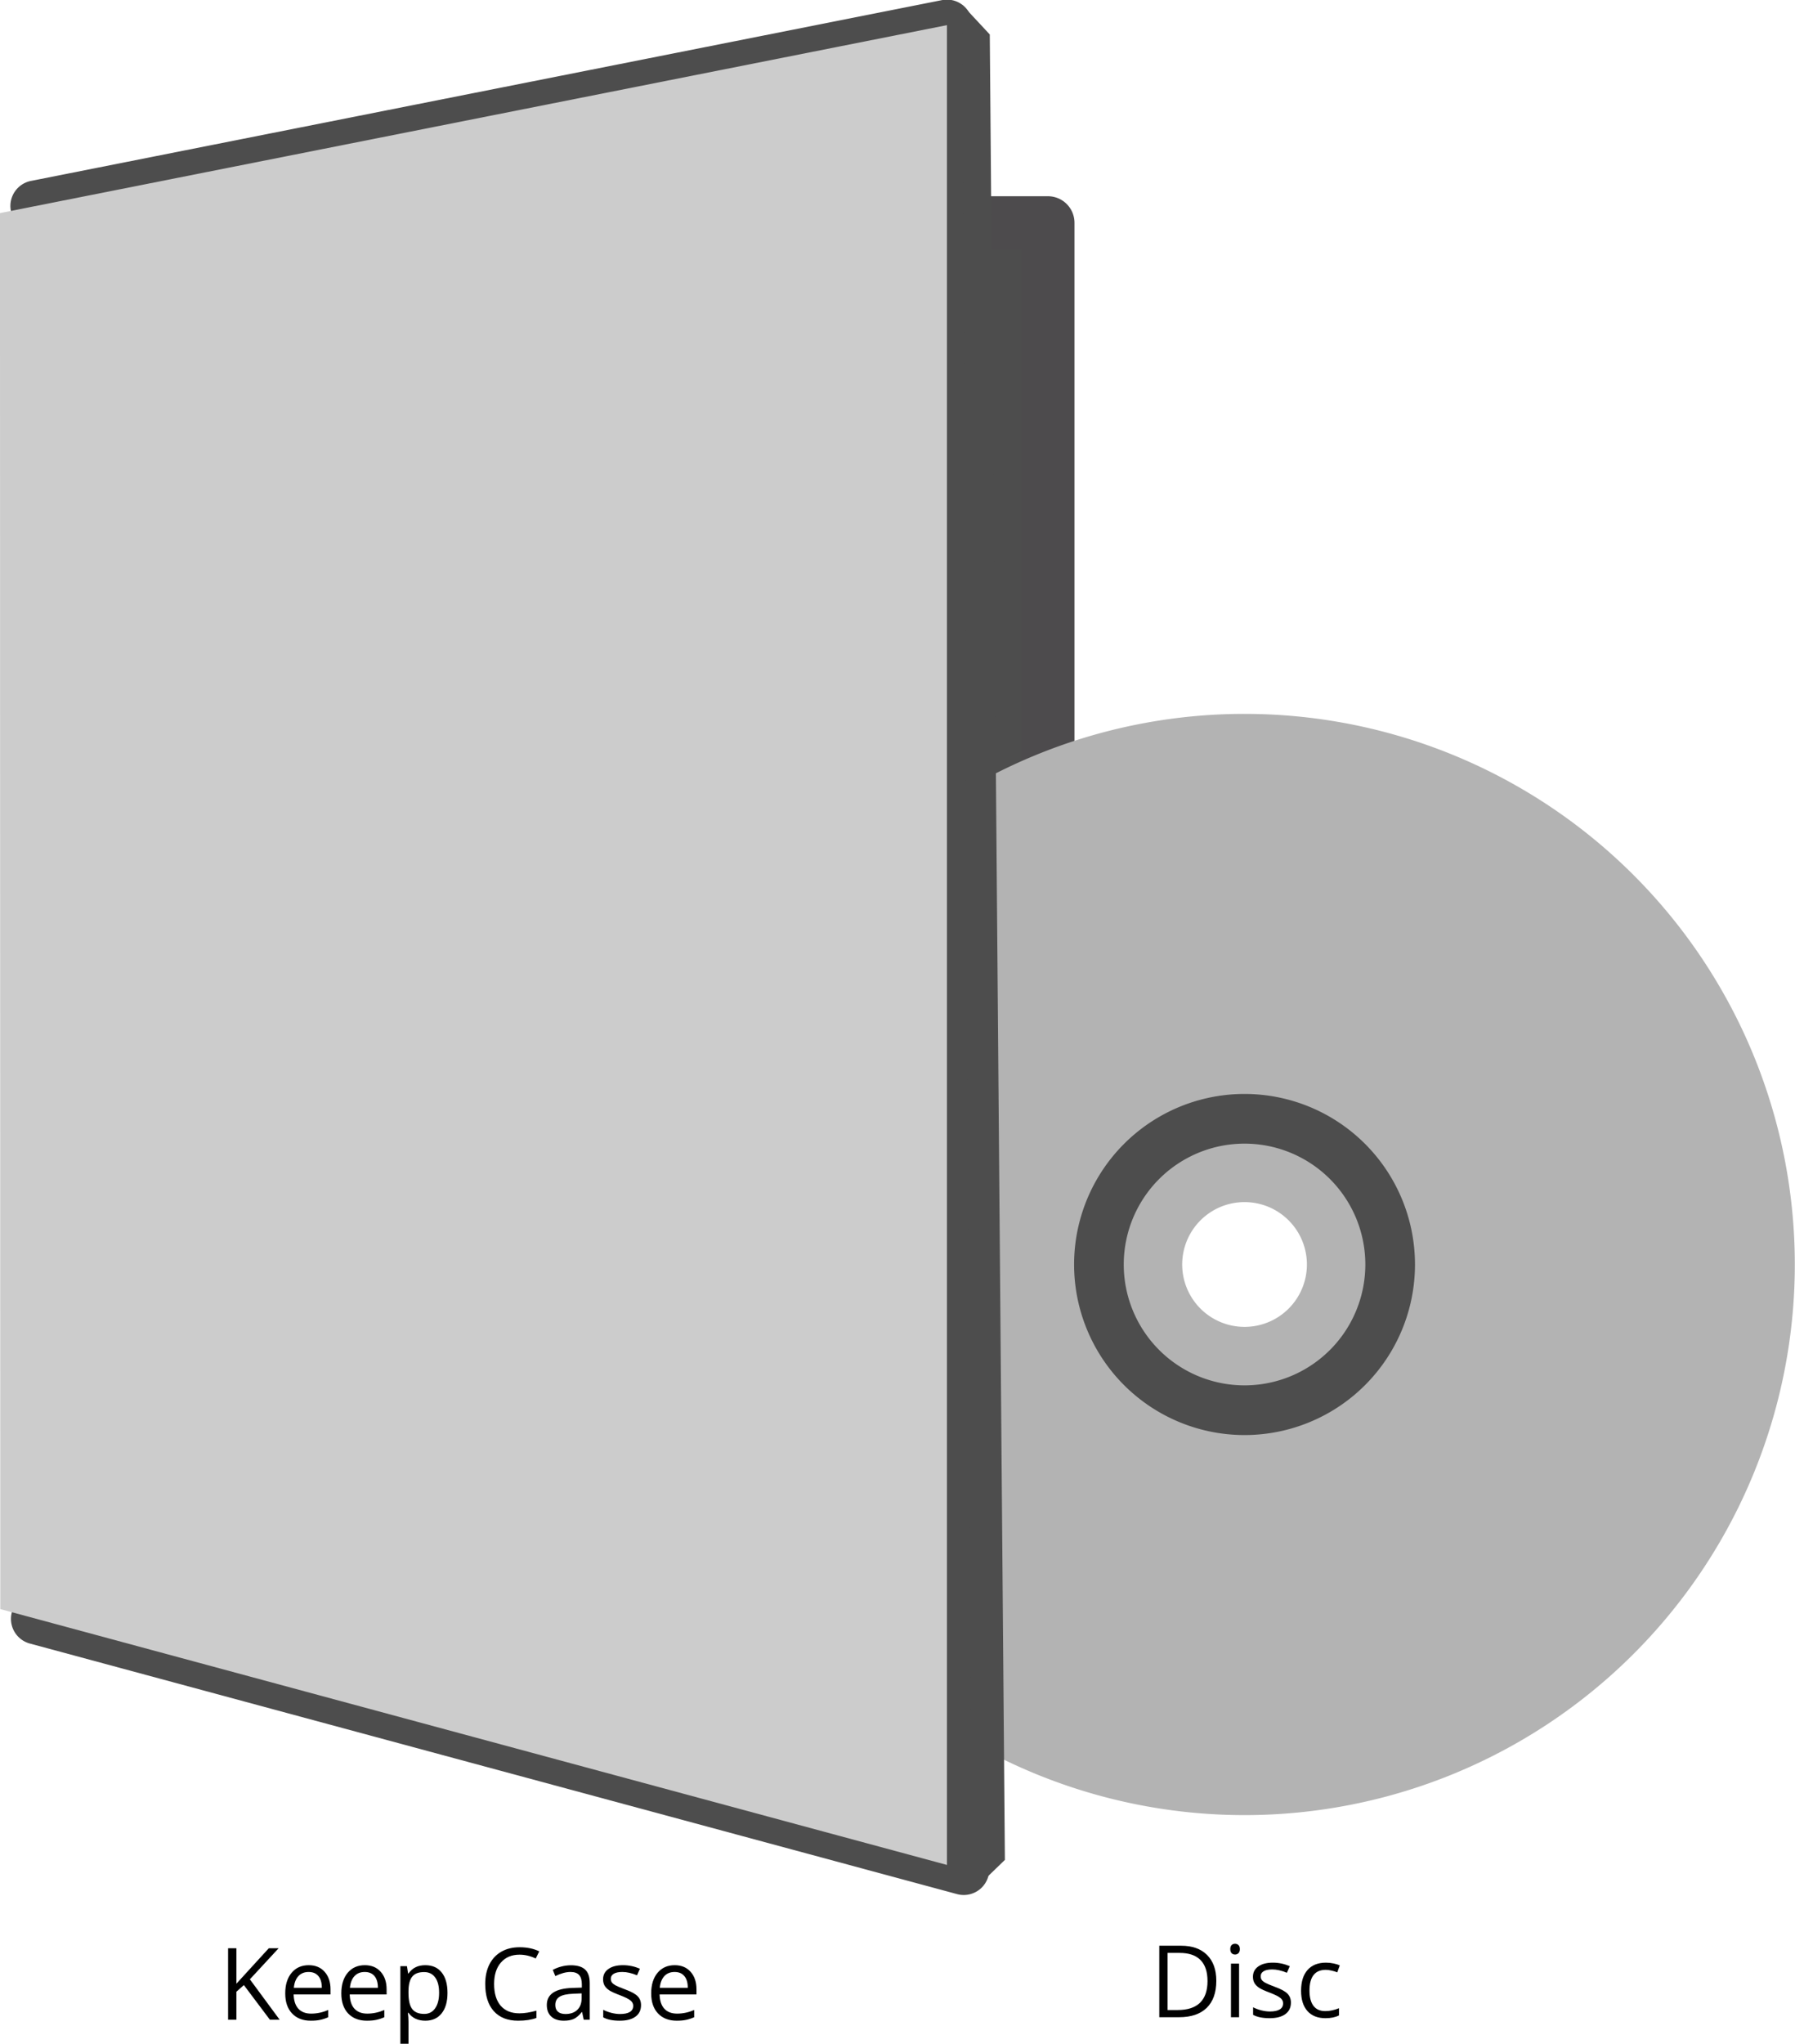 <?xml version="1.0" encoding="UTF-8" standalone="no"?>
<!-- Created with Inkscape (http://www.inkscape.org/) -->

<svg
   xmlns:dc="http://purl.org/dc/elements/1.1/"
   xmlns:cc="http://creativecommons.org/ns#"
   xmlns:rdf="http://www.w3.org/1999/02/22-rdf-syntax-ns#"
   xmlns:svg="http://www.w3.org/2000/svg"
   xmlns="http://www.w3.org/2000/svg"
   xmlns:sodipodi="http://sodipodi.sourceforge.net/DTD/sodipodi-0.dtd"
   xmlns:inkscape="http://www.inkscape.org/namespaces/inkscape"
   width="117.246mm"
   height="133.412mm"
   viewBox="0 0 415.44 472.721"
   id="svg2"
   version="1.1"
   inkscape:version="0.91 r13725"
   sodipodi:docname="case.svg">
  <defs
     id="defs4" />
  <sodipodi:namedview
     id="base"
     pagecolor="#ffffff"
     bordercolor="#666666"
     borderopacity="1.0"
     inkscape:pageopacity="0.0"
     inkscape:pageshadow="2"
     inkscape:zoom="0.70710678"
     inkscape:cx="75.013554"
     inkscape:cy="234.22638"
     inkscape:document-units="px"
     inkscape:current-layer="layer1"
     showgrid="false"
     inkscape:snap-bbox="true"
     inkscape:bbox-paths="true"
     inkscape:bbox-nodes="true"
     inkscape:snap-bbox-edge-midpoints="true"
     inkscape:snap-bbox-midpoints="true"
     inkscape:object-paths="true"
     inkscape:snap-intersection-paths="true"
     inkscape:object-nodes="true"
     inkscape:snap-smooth-nodes="true"
     inkscape:snap-midpoints="true"
     showguides="true"
     inkscape:guide-bbox="true"
     fit-margin-top="0"
     fit-margin-left="0"
     fit-margin-right="0"
     fit-margin-bottom="0"
     inkscape:window-width="1301"
     inkscape:window-height="744"
     inkscape:window-x="65"
     inkscape:window-y="24"
     inkscape:window-maximized="1">
    <sodipodi:guide
       position="0.05,36.472"
       orientation="1,0"
       id="guide4270" />
    <sodipodi:guide
       position="308.299,6"
       orientation="0,1"
       id="guide4336" />
  </sodipodi:namedview>
  <g
     inkscape:label="Layer 1"
     inkscape:groupmode="layer"
     id="layer1"
     transform="translate(-31.038,-103.561)">
    <g
       id="g4276"
       transform="matrix(2.46,0,0,2.46,-36.994,-849.927)">
      <rect
         y="408.546"
         x="76.246"
         height="127.857"
         width="50"
         id="rect4266"
         style="opacity:1;fill:#4d4d4d;fill-opacity:1;stroke:#4d4b4d;stroke-width:5;stroke-linecap:round;stroke-linejoin:round;stroke-miterlimit:4;stroke-dasharray:none;stroke-dashoffset:0;stroke-opacity:1" />
      <g
         transform="translate(-158.454,194.54)"
         id="g4262">
        <path
           style="opacity:1;fill:#b3b3b3;fill-opacity:1;stroke:none;stroke-width:20;stroke-linecap:round;stroke-linejoin:round;stroke-miterlimit:4;stroke-dasharray:none;stroke-dashoffset:0;stroke-opacity:1"
           d="m 303.2,260.178 a 51.77,51.77 0 0 0 -51.771,51.77 51.77,51.77 0 0 0 51.771,51.771 51.77,51.77 0 0 0 51.77,-51.771 51.77,51.77 0 0 0 -51.77,-51.77 z m 0,45.904 a 5.867,5.867 0 0 1 5.867,5.865 5.867,5.867 0 0 1 -5.867,5.867 5.867,5.867 0 0 1 -5.867,-5.867 5.867,5.867 0 0 1 5.867,-5.865 z"
           id="path4203"
           inkscape:connector-curvature="0" />
        <path
           style="opacity:1;fill:#4d4d4d;fill-opacity:1;stroke:none;stroke-width:20;stroke-linecap:round;stroke-linejoin:round;stroke-miterlimit:4;stroke-dasharray:none;stroke-dashoffset:0;stroke-opacity:1"
           d="m 303.2,295.913 a 16.036,16.036 0 0 0 -16.037,16.035 16.036,16.036 0 0 0 16.037,16.037 16.036,16.036 0 0 0 16.035,-16.037 16.036,16.036 0 0 0 -16.035,-16.035 z m 0,4.672 a 11.364,11.364 0 0 1 11.363,11.363 11.364,11.364 0 0 1 -11.363,11.365 11.364,11.364 0 0 1 -11.365,-11.365 11.364,11.364 0 0 1 11.365,-11.363 z"
           id="path4205"
           inkscape:connector-curvature="0" />
      </g>
      <path
         inkscape:connector-curvature="0"
         id="path4268"
         d="m 116.652,387.562 a 2.4,2.4 0 0 0 -0.373,0.045 l -85.658,16.99 a 2.4,2.4 0 1 0 0.934,4.707 l 82.818,-16.428 1.525,167.352 -84.184,-22.736 a 2.4,2.4 0 1 0 -1.252,4.635 l 87.24,23.561 a 2.4,2.4 0 0 0 3.025,-2.338 l -1.582,-173.41 a 2.4,2.4 0 0 0 -2.494,-2.377 z"
         style="color:#000000;font-style:normal;font-variant:normal;font-weight:normal;font-stretch:normal;font-size:medium;line-height:normal;font-family:sans-serif;text-indent:0;text-align:start;text-decoration:none;text-decoration-line:none;text-decoration-style:solid;text-decoration-color:#000000;letter-spacing:normal;word-spacing:normal;text-transform:none;direction:ltr;block-progression:tb;writing-mode:lr-tb;baseline-shift:baseline;text-anchor:start;white-space:normal;clip-rule:nonzero;display:inline;overflow:visible;visibility:visible;opacity:1;isolation:auto;mix-blend-mode:normal;color-interpolation:sRGB;color-interpolation-filters:linearRGB;solid-color:#000000;solid-opacity:1;fill:#4d4d4d;fill-opacity:1;fill-rule:evenodd;stroke:none;stroke-width:4.8;stroke-linecap:round;stroke-linejoin:round;stroke-miterlimit:4;stroke-dasharray:none;stroke-dashoffset:0;stroke-opacity:1;color-rendering:auto;image-rendering:auto;shape-rendering:auto;text-rendering:auto;enable-background:accumulate" />
      <path
         inkscape:connector-curvature="0"
         id="path4201"
         d="m 27.653,407.632 89.093,-17.671 0,172.982 -89.062,-24.054 z"
         style="fill:#cccccc;fill-opacity:1;fill-rule:evenodd;stroke:none;stroke-width:1px;stroke-linecap:butt;stroke-linejoin:miter;stroke-opacity:1" />
      <path
         sodipodi:nodetypes="ccccc"
         inkscape:connector-curvature="0"
         id="path4272"
         d="m 118.188,388.061 2.589,2.778 1.421,171.631 -3.157,3.055 C 118.753,506.711 118.475,446.48 118.188,388.061 Z"
         style="fill:#4d4d4d;fill-opacity:1;fill-rule:evenodd;stroke:none;stroke-width:1px;stroke-linecap:butt;stroke-linejoin:miter;stroke-opacity:1" />
    </g>
    <g
       transform="translate(3.61,31.729)"
       style="font-style:normal;font-weight:normal;font-size:23.153px;line-height:0%;font-family:sans-serif;letter-spacing:0px;word-spacing:0px;fill:#000000;fill-opacity:1;stroke:none;stroke-width:1px;stroke-linecap:butt;stroke-linejoin:miter;stroke-opacity:1"
       id="flowRoot4304">
      <path
         d="m 92.156,538.99 -2.261,0 -6.026,-8.015 -1.73,1.537 0,6.478 -1.922,0 0,-16.528 1.922,0 0,8.196 7.495,-8.196 2.272,0 -6.647,7.179 6.896,9.349 z"
         style="font-style:normal;font-variant:normal;font-weight:normal;font-stretch:normal;font-family:'Open Sans';-inkscape-font-specification:'Open Sans'"
         id="path4339" />
      <path
         d="m 99.368,539.216 q -2.747,0 -4.341,-1.673 -1.583,-1.673 -1.583,-4.646 0,-2.996 1.47,-4.759 1.481,-1.764 3.968,-1.764 2.329,0 3.685,1.537 1.357,1.526 1.357,4.036 l 0,1.187 -8.535,0 q 0.057,2.182 1.097,3.312 1.051,1.131 2.951,1.131 2.001,0 3.957,-0.837 l 0,1.673 q -0.995,0.43 -1.888,0.61 -0.882,0.192 -2.137,0.192 z m -0.509,-11.271 q -1.492,0 -2.385,0.972 -0.882,0.972 -1.04,2.691 l 6.478,0 q 0,-1.775 -0.791,-2.713 -0.791,-0.95 -2.261,-0.95 z"
         style="font-style:normal;font-variant:normal;font-weight:normal;font-stretch:normal;font-family:'Open Sans';-inkscape-font-specification:'Open Sans'"
         id="path4341" />
      <path
         d="m 112.347,539.216 q -2.747,0 -4.341,-1.673 -1.583,-1.673 -1.583,-4.646 0,-2.996 1.47,-4.759 1.481,-1.764 3.968,-1.764 2.329,0 3.685,1.537 1.357,1.526 1.357,4.036 l 0,1.187 -8.535,0 q 0.057,2.182 1.097,3.312 1.051,1.131 2.951,1.131 2.001,0 3.957,-0.837 l 0,1.673 q -0.995,0.43 -1.888,0.61 -0.882,0.192 -2.137,0.192 z m -0.509,-11.271 q -1.492,0 -2.385,0.972 -0.882,0.972 -1.04,2.691 l 6.478,0 q 0,-1.775 -0.791,-2.713 -0.791,-0.95 -2.261,-0.95 z"
         style="font-style:normal;font-variant:normal;font-weight:normal;font-stretch:normal;font-family:'Open Sans';-inkscape-font-specification:'Open Sans'"
         id="path4343" />
      <path
         d="m 125.856,539.216 q -1.21,0 -2.216,-0.441 -0.995,-0.452 -1.673,-1.379 l -0.136,0 q 0.136,1.085 0.136,2.058 l 0,5.099 -1.877,0 0,-17.952 1.526,0 0.26,1.696 0.09,0 q 0.724,-1.017 1.684,-1.47 0.961,-0.452 2.204,-0.452 2.465,0 3.799,1.684 1.345,1.684 1.345,4.726 0,3.052 -1.368,4.748 -1.357,1.684 -3.776,1.684 z m -0.271,-11.249 q -1.899,0 -2.747,1.051 -0.848,1.051 -0.87,3.346 l 0,0.418 q 0,2.611 0.87,3.742 0.87,1.119 2.792,1.119 1.605,0 2.51,-1.3 0.916,-1.3 0.916,-3.584 0,-2.318 -0.916,-3.55 -0.904,-1.244 -2.555,-1.244 z"
         style="font-style:normal;font-variant:normal;font-weight:normal;font-stretch:normal;font-family:'Open Sans';-inkscape-font-specification:'Open Sans'"
         id="path4345" />
      <path
         d="m 147.664,523.943 q -2.725,0 -4.307,1.82 -1.571,1.809 -1.571,4.963 0,3.245 1.515,5.019 1.526,1.764 4.341,1.764 1.73,0 3.945,-0.622 l 0,1.684 q -1.718,0.644 -4.239,0.644 -3.652,0 -5.641,-2.216 -1.978,-2.216 -1.978,-6.297 0,-2.555 0.95,-4.477 0.961,-1.922 2.758,-2.962 1.809,-1.04 4.251,-1.04 2.6,0 4.545,0.95 l -0.814,1.651 q -1.877,-0.882 -3.753,-0.882 z"
         style="font-style:normal;font-variant:normal;font-weight:normal;font-stretch:normal;font-family:'Open Sans';-inkscape-font-specification:'Open Sans'"
         id="path4347" />
      <path
         d="m 162.53,538.99 -0.373,-1.764 -0.09,0 q -0.927,1.164 -1.854,1.583 -0.916,0.407 -2.295,0.407 -1.843,0 -2.894,-0.95 -1.04,-0.95 -1.04,-2.702 0,-3.753 6.003,-3.934 l 2.103,-0.068 0,-0.769 q 0,-1.458 -0.633,-2.148 -0.622,-0.701 -2.001,-0.701 -1.549,0 -3.505,0.95 l -0.577,-1.436 q 0.916,-0.497 2.001,-0.78 1.097,-0.283 2.193,-0.283 2.216,0 3.278,0.984 1.074,0.984 1.074,3.154 l 0,8.456 -1.391,0 z m -4.239,-1.323 q 1.752,0 2.747,-0.961 1.006,-0.961 1.006,-2.691 l 0,-1.119 -1.877,0.079 q -2.238,0.079 -3.233,0.701 -0.984,0.61 -0.984,1.911 0,1.017 0.61,1.549 0.622,0.531 1.73,0.531 z"
         style="font-style:normal;font-variant:normal;font-weight:normal;font-stretch:normal;font-family:'Open Sans';-inkscape-font-specification:'Open Sans'"
         id="path4349" />
      <path
         d="m 175.791,535.61 q 0,1.73 -1.289,2.668 -1.289,0.938 -3.618,0.938 -2.465,0 -3.844,-0.78 l 0,-1.741 q 0.893,0.452 1.911,0.712 1.029,0.26 1.978,0.26 1.47,0 2.261,-0.464 0.791,-0.475 0.791,-1.436 0,-0.724 -0.633,-1.232 -0.622,-0.52 -2.442,-1.221 -1.73,-0.644 -2.465,-1.119 -0.724,-0.486 -1.085,-1.097 -0.35,-0.61 -0.35,-1.458 0,-1.515 1.232,-2.385 1.232,-0.882 3.38,-0.882 2.001,0 3.912,0.814 l -0.667,1.526 q -1.865,-0.769 -3.38,-0.769 -1.334,0 -2.012,0.418 -0.678,0.418 -0.678,1.153 0,0.497 0.249,0.848 0.26,0.35 0.825,0.667 0.565,0.317 2.171,0.916 2.204,0.803 2.973,1.617 0.78,0.814 0.78,2.046 z"
         style="font-style:normal;font-variant:normal;font-weight:normal;font-stretch:normal;font-family:'Open Sans';-inkscape-font-specification:'Open Sans'"
         id="path4351" />
      <path
         d="m 184.066,539.216 q -2.747,0 -4.341,-1.673 -1.583,-1.673 -1.583,-4.646 0,-2.996 1.47,-4.759 1.481,-1.764 3.968,-1.764 2.329,0 3.685,1.537 1.357,1.526 1.357,4.036 l 0,1.187 -8.535,0 q 0.057,2.182 1.097,3.312 1.051,1.131 2.951,1.131 2.001,0 3.957,-0.837 l 0,1.673 q -0.995,0.43 -1.888,0.61 -0.882,0.192 -2.137,0.192 z m -0.509,-11.271 q -1.492,0 -2.385,0.972 -0.882,0.972 -1.04,2.691 l 6.478,0 q 0,-1.775 -0.791,-2.713 -0.791,-0.95 -2.261,-0.95 z"
         style="font-style:normal;font-variant:normal;font-weight:normal;font-stretch:normal;font-family:'Open Sans';-inkscape-font-specification:'Open Sans'"
         id="path4353" />
    </g>
    <g
       transform="matrix(0.579,0,0,0.579,270.871,310.959)"
       style="font-style:normal;font-weight:normal;font-size:40px;line-height:0%;font-family:sans-serif;letter-spacing:0px;word-spacing:0px;fill:#000000;fill-opacity:1;stroke:none;stroke-width:1px;stroke-linecap:butt;stroke-linejoin:miter;stroke-opacity:1"
       id="flowRoot4304-6">
      <path
         d="m 71.973,433.078 q 0,7.07 -3.848,10.82 -3.828,3.73 -11.035,3.73 l -7.91,0 0,-28.555 8.75,0 q 6.66,0 10.352,3.691 3.691,3.691 3.691,10.312 z m -3.516,0.117 q 0,-5.586 -2.812,-8.418 -2.793,-2.832 -8.32,-2.832 l -4.824,0 0,22.812 4.043,0 q 5.938,0 8.926,-2.91 2.988,-2.93 2.988,-8.652 z"
         style="font-style:normal;font-variant:normal;font-weight:normal;font-stretch:normal;font-family:'Open Sans';-inkscape-font-specification:'Open Sans'"
         id="path4356" />
      <path
         d="m 81.074,447.629 -3.242,0 0,-21.406 3.242,0 0,21.406 z m -3.516,-27.207 q 0,-1.113 0.547,-1.621 0.547,-0.527 1.367,-0.527 0.781,0 1.348,0.527 0.566,0.527 0.566,1.621 0,1.094 -0.566,1.641 -0.566,0.527 -1.348,0.527 -0.82,0 -1.367,-0.527 -0.547,-0.547 -0.547,-1.641 z"
         style="font-style:normal;font-variant:normal;font-weight:normal;font-stretch:normal;font-family:'Open Sans';-inkscape-font-specification:'Open Sans'"
         id="path4358" />
      <path
         d="m 101.797,441.789 q 0,2.988 -2.227,4.609 -2.227,1.621 -6.25,1.621 -4.258,0 -6.641,-1.348 l 0,-3.008 q 1.543,0.781 3.301,1.23 1.777,0.449 3.418,0.449 2.539,0 3.906,-0.801 1.367,-0.82 1.367,-2.48 0,-1.25 -1.094,-2.129 -1.074,-0.898 -4.219,-2.109 -2.988,-1.113 -4.258,-1.934 -1.25,-0.84 -1.875,-1.895 -0.605,-1.055 -0.605,-2.52 0,-2.617 2.129,-4.121 2.129,-1.523 5.84,-1.523 3.457,0 6.758,1.406 l -1.152,2.637 q -3.223,-1.328 -5.84,-1.328 -2.305,0 -3.477,0.723 -1.172,0.723 -1.172,1.992 0,0.859 0.43,1.465 0.449,0.605 1.426,1.152 0.977,0.547 3.75,1.582 3.809,1.387 5.137,2.793 1.348,1.406 1.348,3.535 z"
         style="font-style:normal;font-variant:normal;font-weight:normal;font-stretch:normal;font-family:'Open Sans';-inkscape-font-specification:'Open Sans'"
         id="path4360" />
      <path
         d="m 115.605,448.02 q -4.648,0 -7.207,-2.852 -2.539,-2.871 -2.539,-8.105 0,-5.371 2.578,-8.301 2.598,-2.93 7.383,-2.93 1.543,0 3.086,0.332 1.543,0.332 2.422,0.781 l -0.996,2.754 q -1.074,-0.43 -2.344,-0.703 -1.27,-0.293 -2.246,-0.293 -6.523,0 -6.523,8.32 0,3.945 1.582,6.055 1.602,2.109 4.727,2.109 2.676,0 5.488,-1.152 l 0,2.871 q -2.148,1.113 -5.41,1.113 z"
         style="font-style:normal;font-variant:normal;font-weight:normal;font-stretch:normal;font-family:'Open Sans';-inkscape-font-specification:'Open Sans'"
         id="path4362" />
    </g>
  </g>
</svg>
